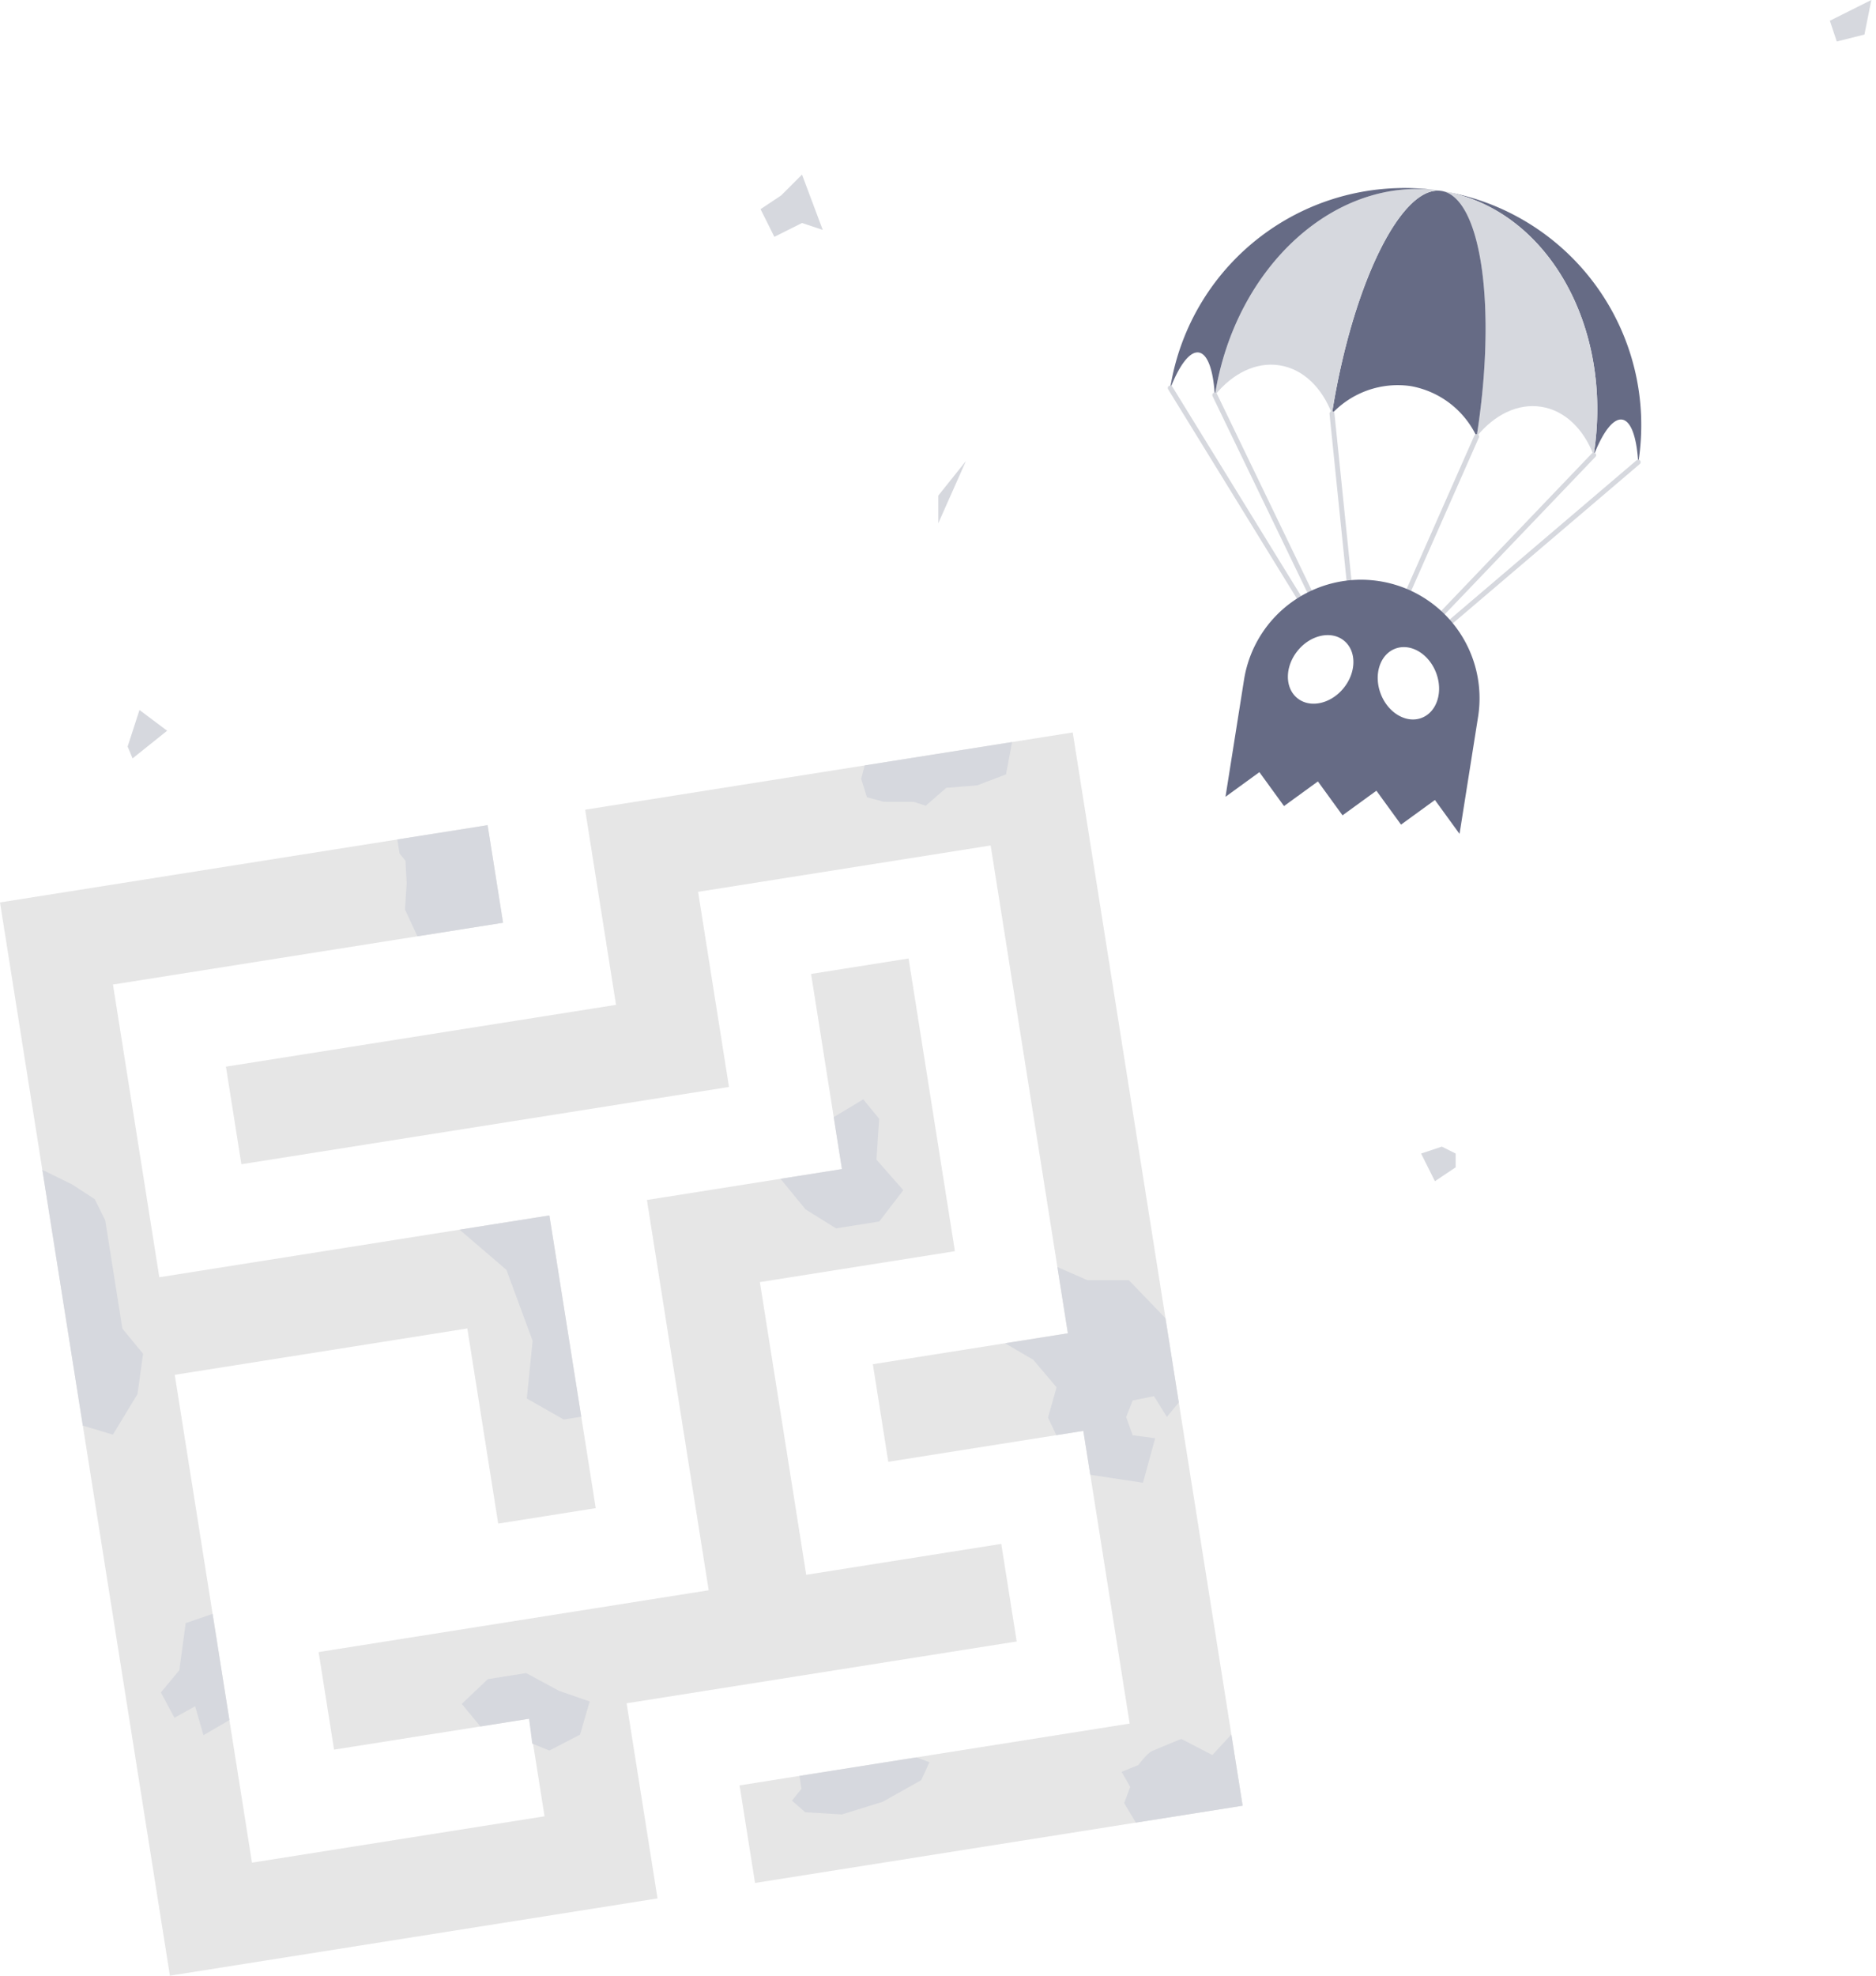 <svg xmlns="http://www.w3.org/2000/svg" width="380" height="400" viewBox="0 0 380 400"><g><g><polygon fill="#e6e6e6" points="118.523 163.936 124.78 203.444 45.765 215.959 48.894 235.712 147.662 220.069 141.405 180.562 200.666 171.175 216.31 269.944 176.802 276.202 179.931 295.955 219.438 289.698 228.825 348.959 149.809 361.474 152.938 381.228 251.707 365.584 217.291 148.293 118.523 163.936"/><polygon fill="#e6e6e6" points="205.942 332.334 202.813 312.58 163.306 318.838 153.92 259.577 193.427 253.319 184.041 194.058 164.288 197.187 170.545 236.694 131.037 242.951 143.552 321.967 84.291 331.353 84.291 331.353 64.537 334.481 67.666 354.235 107.173 347.978 110.302 367.731 51.041 377.118 35.397 278.349 94.659 268.963 100.916 308.47 120.67 305.341 111.284 246.08 32.269 258.595 22.882 199.334 101.898 186.819 98.769 167.065 0 182.709 34.416 400 133.184 384.357 126.927 344.849 205.942 332.334"/></g><polygon fill="#d6d8de" points="80.482 169.962 80.932 172.807 82.137 174.281 82.37 178.82 82.034 184.144 84.557 189.565 84.874 189.515 101.898 186.819 98.769 167.065 80.482 169.962"/><path fill="#d6d8de" d="M249.423,351.161l-3.844,4.165-6.307-3.259s-4.922,2-5.956,2.476-2.744,2.819-2.744,2.819l-3.389,1.363,1.751,3.051-1.223,3.285,2.369,3.949,21.627-3.425Z"/><polygon fill="#d6d8de" points="8.575 236.85 14.603 239.794 19.186 242.78 21.318 247.083 22.351 253.602 23.527 261.026 24.789 268.993 28.98 274.083 27.854 282.243 22.869 290.458 16.778 288.638 8.575 236.85"/><polygon fill="#d6d8de" points="168.878 226.171 174.857 222.579 178.076 226.498 177.531 234.778 182.967 240.97 178.099 247.31 169.341 248.697 163.163 244.849 158.1 238.665 170.545 236.694 168.878 226.171"/><polygon fill="#d6d8de" points="97.296 349.542 93.536 344.974 98.816 339.961 106.57 338.733 113.267 342.343 119.454 344.489 117.487 351.204 111.281 354.414 107.807 353.016 107.173 347.978 97.296 349.542"/><polygon fill="#d6d8de" points="93.087 248.962 102.581 257.097 107.887 271.461 106.708 283.149 114.19 287.395 117.738 286.833 111.284 246.08 93.087 248.962"/><polygon fill="#d6d8de" points="43.063 326.745 37.618 328.62 36.316 338.166 32.587 342.655 35.334 347.788 39.528 345.454 41.212 351.312 46.469 348.252 43.063 326.745"/><polygon fill="#d6d8de" points="161.93 359.554 162.343 362.161 160.422 364.555 163.096 366.913 170.528 367.359 178.819 364.783 186.603 360.408 188.261 356.793 185.649 355.798 161.93 359.554"/><polygon fill="#d6d8de" points="228.66 259.187 220.267 259.193 214.184 256.524 216.31 269.944 203.593 271.958 209.306 275.314 214.016 280.878 212.284 287.008 213.973 290.564 219.438 289.698 220.846 298.587 231.519 300.202 233.989 291.189 232.085 290.918 229.435 290.595 228.109 286.907 229.432 283.542 233.749 282.673 236.367 286.874 238.776 283.939 236.077 266.898 228.66 259.187"/><polygon fill="#d6d8de" points="175.149 154.968 174.439 157.681 175.599 161.406 179.016 162.33 185.111 162.342 187.516 163.134 191.666 159.513 197.937 159.008 203.772 156.781 205.016 150.237 175.149 154.968"/></g><g><path fill="#666b85" d="M322.809,92.139l.036.006c1.819-4.647,3.926-7.478,5.742-7.19s2.945,3.631,3.239,8.613l.037.006a48,48,0,0,0-39.9-54.918C313.146,42.011,326.956,65.956,322.809,92.139Z"/><path fill="#d6d8de" d="M299.1,88.384h.008c3.55-4.373,8.305-6.784,13.1-6.026s8.568,4.522,10.592,9.777h.008c4.147-26.183-9.663-50.128-30.845-53.484C300.054,39.938,303.251,62.2,299.1,88.384Z"/><path fill="#666b85" d="M285.705,78.163a18.3,18.3,0,0,1,13.4,10.221c4.147-26.183.949-48.447-7.142-49.728S273.951,57.56,269.8,83.743A18.3,18.3,0,0,1,285.705,78.163Z"/><path fill="#d6d8de" d="M259.2,73.966c4.79.759,8.568,4.522,10.592,9.777h.008c4.147-26.182,14.068-46.368,22.158-45.088C270.78,35.3,250.246,53.807,246.1,79.99h.008C249.657,75.618,254.413,73.207,259.2,73.966Z"/><path fill="#666b85" d="M242.824,71.371c1.816.288,2.945,3.631,3.239,8.613l.036.006c4.147-26.183,24.681-44.689,45.863-41.334a48,48,0,0,0-54.918,39.9l.036.006C238.9,73.915,241.008,71.084,242.824,71.371Z"/></g><line x1="290.993" x2="331.827" y1="128.344" y2="93.568" fill="none" stroke="#d6d8de" stroke-linecap="round" stroke-miterlimit="10"/><line x1="322.809" x2="288.108" y1="92.139" y2="128.401" fill="none" stroke="#d6d8de" stroke-linecap="round" stroke-miterlimit="10"/><line x1="299.104" x2="282.278" y1="88.384" y2="126.472" fill="none" stroke="#d6d8de" stroke-linecap="round" stroke-miterlimit="10"/><line x1="269.804" x2="274.034" y1="83.743" y2="125.128" fill="none" stroke="#d6d8de" stroke-linecap="round" stroke-miterlimit="10"/><line x1="246.063" x2="267.937" y1="79.984" y2="125.301" fill="none" stroke="#d6d8de" stroke-linecap="round" stroke-miterlimit="10"/><line x1="237.045" x2="265.912" y1="78.556" y2="125.474" fill="none" stroke="#d6d8de" stroke-linecap="round" stroke-miterlimit="10"/><rect width="48" height="48" x="251.695" y="117.373" fill="none" transform="translate(25.51 -41.388) rotate(9)"/><path fill="#666b85" d="M279.448,117.67a24,24,0,0,0-27.458,19.949l-3.754,23.7,6.865-4.987,4.987,6.865,6.865-4.987,4.987,6.865,6.865-4.987,4.987,6.865,6.865-4.987,4.987,6.865,3.754-23.7A24,24,0,0,0,279.448,117.67ZM272.172,139.3c-2.607,3.219-6.807,4.138-9.383,2.053s-2.55-6.385.057-9.6,6.807-4.138,9.383-2.053S274.779,136.078,272.172,139.3Zm15.8,6.042c-3.093,1.188-6.8-.985-8.289-4.852s-.18-7.964,2.914-9.152,6.8.985,8.289,4.852S291.068,144.151,287.975,145.339Z"/><polygon fill="#d6d8de" points="154.054 42.347 156.854 47.947 162.454 45.147 166.654 46.547 162.454 35.347 158.254 39.547 154.054 42.347"/><polygon fill="#d6d8de" points="370.654 4.2 372.054 8.4 377.654 7 379.054 0 370.654 4.2"/><polygon fill="#d6d8de" points="190.054 100.347 190.054 105.947 195.654 93.347 190.054 100.347"/><polygon fill="#d6d8de" points="287.854 233.547 290.654 239.147 294.854 236.347 294.854 233.547 292.054 232.147 287.854 233.547"/><polygon fill="#d6d8de" points="26.854 153.547 33.854 147.947 28.254 143.747 25.854 151.147 26.854 153.547"/></svg>